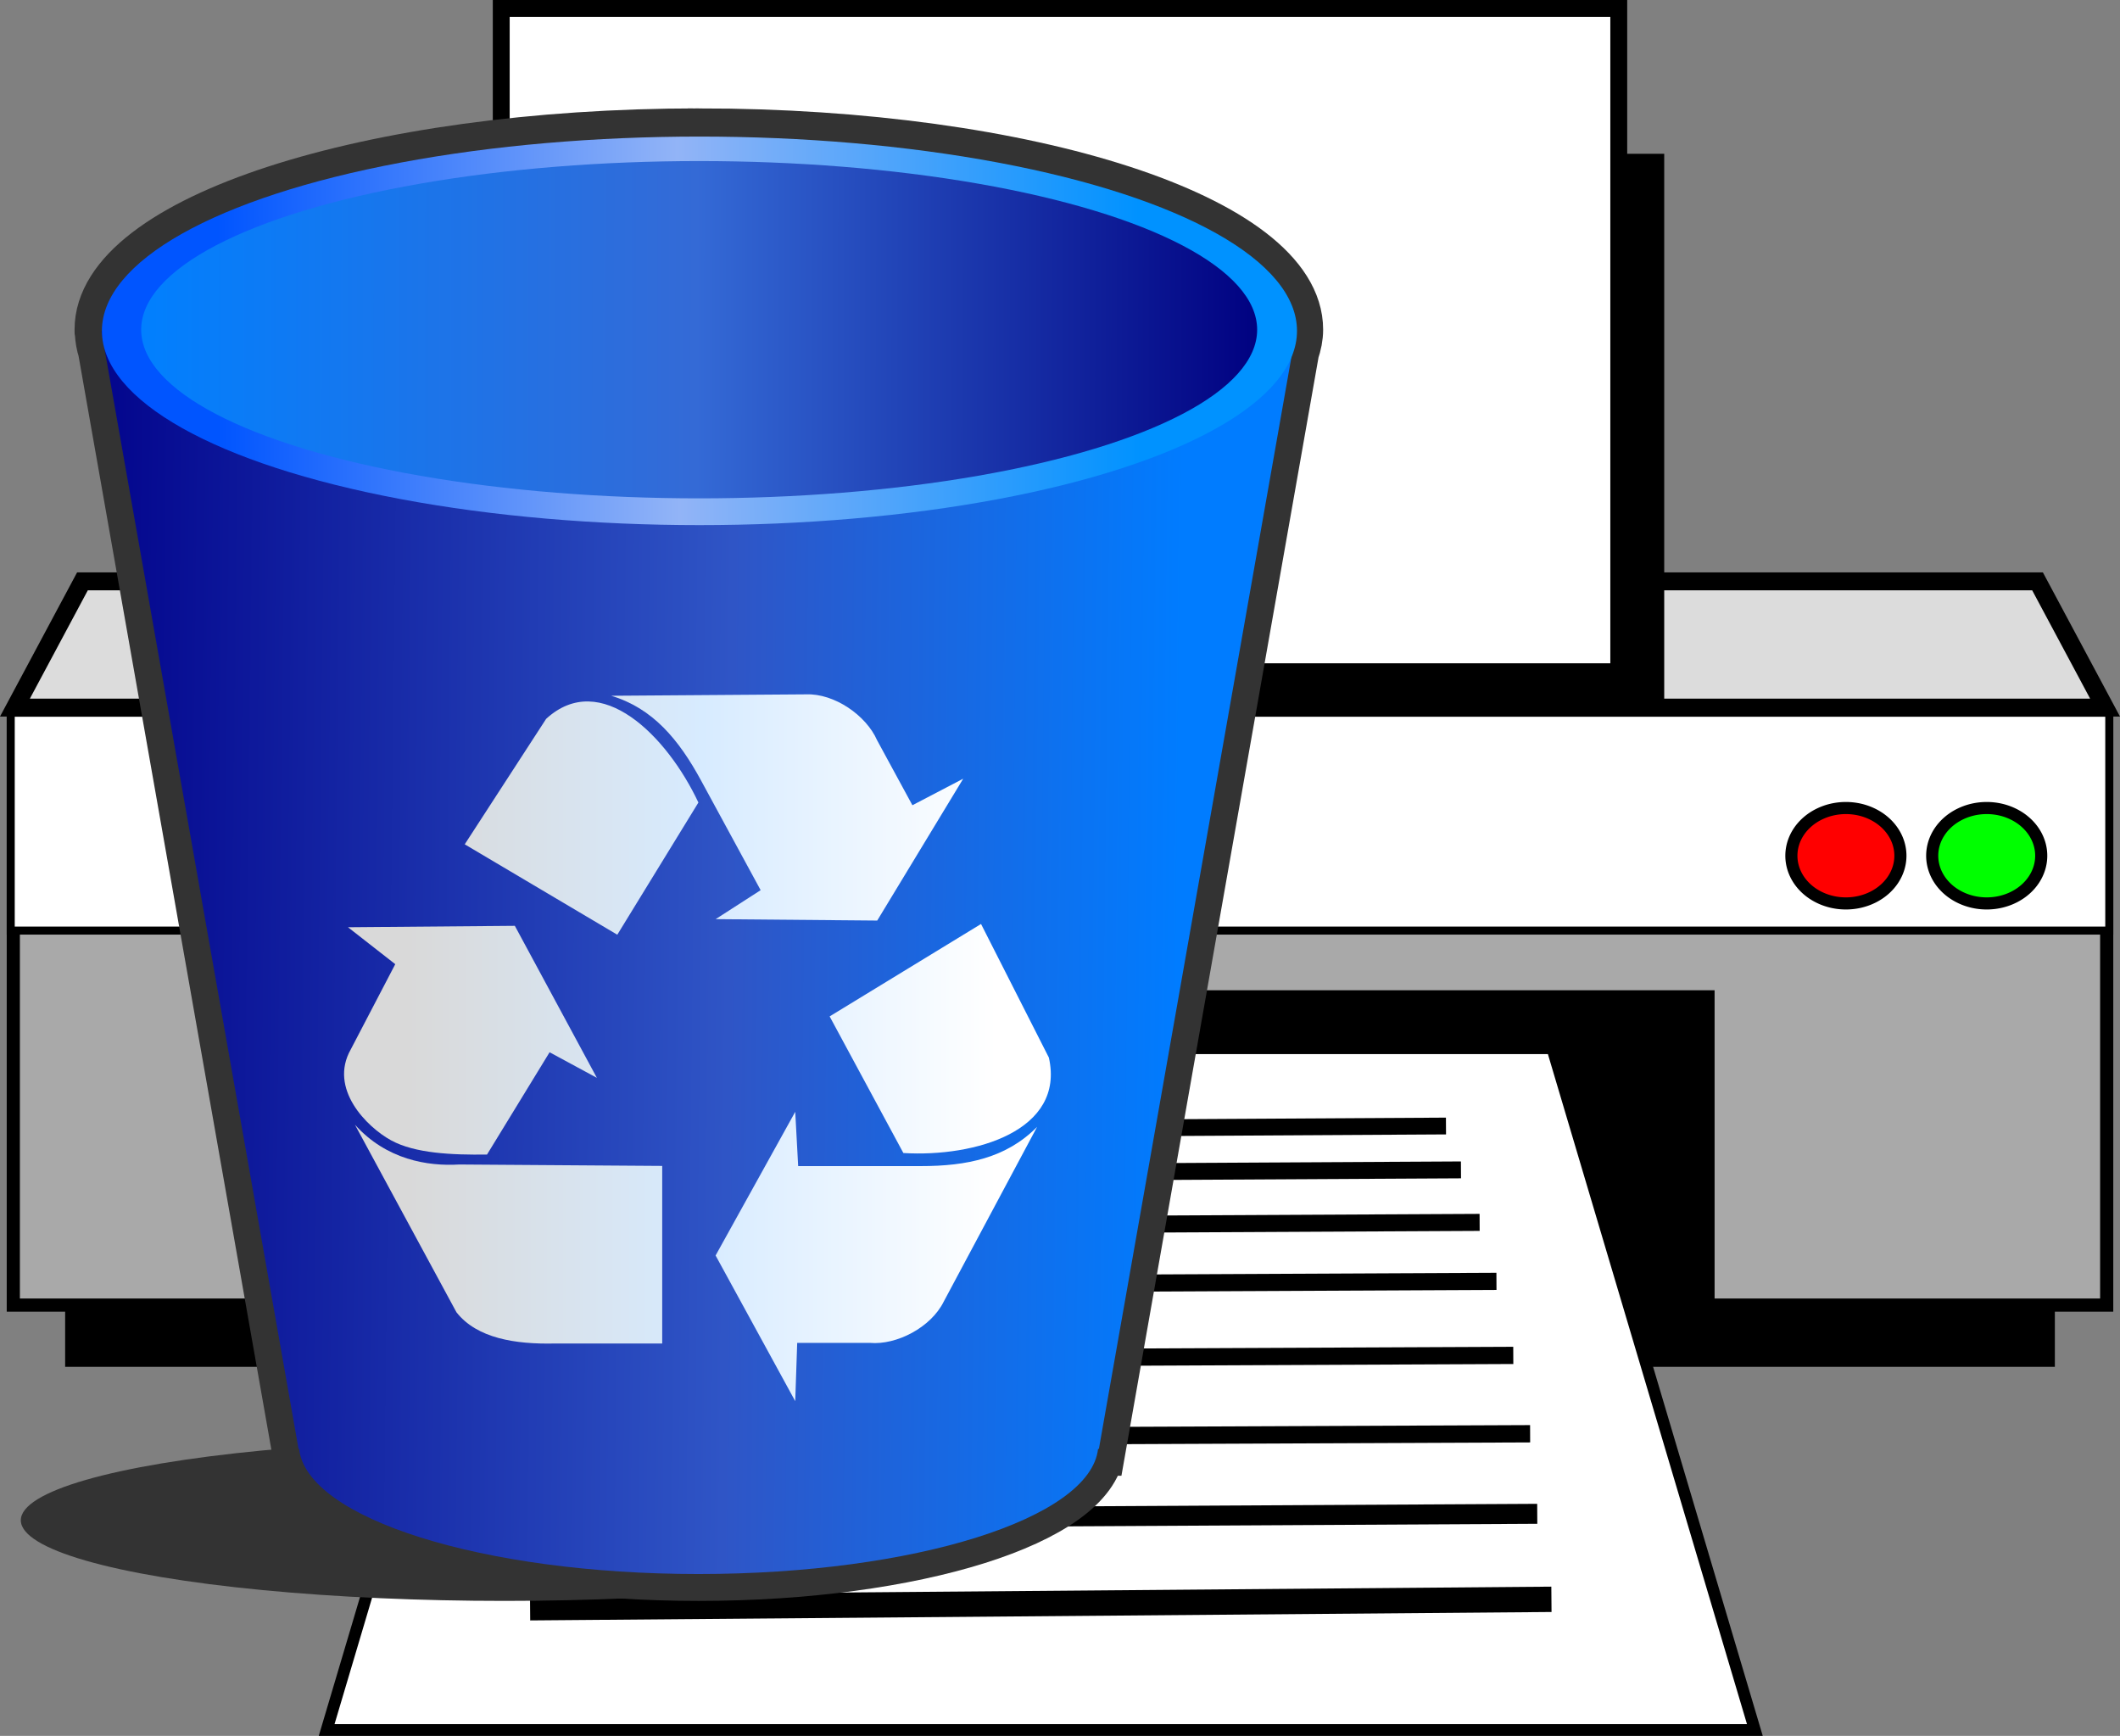 <?xml version="1.0" encoding="UTF-8" standalone="no"?>
<svg
   xmlns:dc="http://purl.org/dc/elements/1.1/"
   xmlns:cc="http://creativecommons.org/ns#"
   xmlns:rdf="http://www.w3.org/1999/02/22-rdf-syntax-ns#"
   xmlns:svg="http://www.w3.org/2000/svg"
   xmlns="http://www.w3.org/2000/svg"
   xmlns:xlink="http://www.w3.org/1999/xlink"
   xmlns:sodipodi="http://sodipodi.sourceforge.net/DTD/sodipodi-0.dtd"
   xmlns:inkscape="http://www.inkscape.org/namespaces/inkscape"
   viewBox="0 0 680.139 556.865"
   id="svg2"
   version="1.1"
   inkscape:version="0.91 r13725"
   sodipodi:docname="DeletePrinter.svg"
   width="680.139"
   height="556.865"
   inkscape:export-filename="/home/simon/Incoming/EditPrinter.png"
   inkscape:export-xdpi="16.161907"
   inkscape:export-ydpi="16.161907">
  <rect x="0" y="0" width="680.139" height="556.865" fill="#808080" stroke="none"/>
  <defs
     id="defs42">
    <filter
       id="filter3528">
      <feGaussianBlur
         stdDeviation="2.657"
         id="feGaussianBlur3530" />
    </filter>
    <filter
       id="filter3382">
      <feGaussianBlur
         id="feGaussianBlur4310"
         stdDeviation="2.156" />
    </filter>
    <filter
       id="filter3534">
      <feGaussianBlur
         id="feGaussianBlur4313"
         stdDeviation="1.37" />
    </filter>
    <linearGradient
       id="linearGradient3470">
      <stop
         id="stop4316"
         offset="0" />
      <stop
         id="stop4318"
         stop-opacity="0"
         offset="1" />
    </linearGradient>
    <linearGradient
       id="linearGradient3390">
      <stop
         id="stop4321"
         stop-color="#fff"
         offset="0" />
      <stop
         id="stop4323"
         stop-opacity="0"
         stop-color="#fff"
         offset="1" />
    </linearGradient>
    <linearGradient
       id="linearGradient2898">
      <stop
         id="stop4326"
         stop-color="#eceee9"
         offset="0" />
      <stop
         id="stop4328"
         stop-opacity="0"
         stop-color="#c6b6b6"
         offset="1" />
    </linearGradient>
    <linearGradient
       y2="627.939"
       y1="643.116"
       x2="217.624"
       x1="212.832"
       id="linearGradient3480"
       gradientUnits="userSpaceOnUse">
      <stop
         id="stop4331"
         stop-opacity=".751"
         stop-color="#fff"
         offset="0" />
      <stop
         id="stop4333"
         stop-opacity="0"
         stop-color="#fff"
         offset="1" />
    </linearGradient>
    <linearGradient
       xlink:href="#linearGradient2898"
       x2="621.523"
       x1="487.509"
       spreadMethod="reflect"
       id="linearGradient2944"
       gradientUnits="userSpaceOnUse" />
    <linearGradient
       y2="360.934"
       y1="442.709"
       xlink:href="#linearGradient3390"
       x2="365.059"
       x1="396.953"
       id="linearGradient3127"
       gradientUnits="userSpaceOnUse" />
    <linearGradient
       y2="314.886"
       y1="486.284"
       xlink:href="#linearGradient3390"
       x2="349.367"
       x1="449.626"
       id="linearGradient3135"
       gradientUnits="userSpaceOnUse" />
    <linearGradient
       y2="237.665"
       y1="789.208"
       xlink:href="#linearGradient3470"
       x2="487.612"
       x1="475.958"
       id="linearGradient3143"
       gradientUnits="userSpaceOnUse" />
    <linearGradient
       xlink:href="#linearGradient3390"
       x2="530.627"
       x1="462.055"
       id="linearGradient3246"
       gradientUnits="userSpaceOnUse" />
    <linearGradient
       y2="590.708"
       y1="728.258"
       xlink:href="#linearGradient3470"
       x2="500.297"
       x1="312.565"
       id="linearGradient3272"
       gradientUnits="userSpaceOnUse" />
    <linearGradient
       y2="534.756"
       y1="935.024"
       xlink:href="#linearGradient3470"
       x2="300.947"
       x1="738.841"
       id="linearGradient3296"
       gradientUnits="userSpaceOnUse" />
    <linearGradient
       y2="498.666"
       y1="410.528"
       xlink:href="#linearGradient3390"
       x2="476.029"
       x1="393.427"
       id="linearGradient3300"
       gradientUnits="userSpaceOnUse" />
    <linearGradient
       y2="645.062"
       y1="639.38"
       xlink:href="#linearGradient3390"
       x2="452.309"
       x1="519.142"
       id="linearGradient3322"
       gradientUnits="userSpaceOnUse" />
    <linearGradient
       y2="585.604"
       y1="170.46"
       xlink:href="#linearGradient3470"
       x2="508.944"
       x1="415.924"
       id="linearGradient3404"
       gradientUnits="userSpaceOnUse" />
    <linearGradient
       y2="565.232"
       y1="658.166"
       xlink:href="#linearGradient3390"
       x2="197.99"
       x1="472.751"
       id="linearGradient3416"
       gradientUnits="userSpaceOnUse" />
    <linearGradient
       y2="612.763"
       y1="623.147"
       xlink:href="#linearGradient3470"
       x2="201.466"
       x1="202.631"
       id="linearGradient3476"
       gradientUnits="userSpaceOnUse" />
    <radialGradient
       r="173.746"
       id="radialGradient3256"
       gradientUnits="userSpaceOnUse"
       gradientTransform="matrix(1,0,0,0.366,0,423.005)"
       fy="706.104"
       fx="343.452"
       cy="667.494"
       cx="284.863">
      <stop
         id="stop4348"
         offset="0" />
      <stop
         id="stop4350"
         stop-opacity=".811"
         offset=".728" />
      <stop
         id="stop4352"
         stop-opacity="0"
         offset="1" />
    </radialGradient>
    <radialGradient
       r="107.076"
       id="radialGradient3304"
       gradientUnits="userSpaceOnUse"
       gradientTransform="matrix(1,0,0,1.16,0,-101.867)"
       fy="754.89"
       fx="394.225"
       cy="655.158"
       cx="388.668">
      <stop
         id="stop4355"
         stop-opacity=".287"
         offset="0" />
      <stop
         id="stop4357"
         stop-opacity="0"
         offset="1" />
    </radialGradient>
    <radialGradient
       xlink:href="#linearGradient2898"
       r="171.429"
       id="radialGradient2904"
       gradientUnits="userSpaceOnUse"
       gradientTransform="matrix(0.926,-4.6209423e-8,6.1492962e-8,1.989,45.685,-460.636)"
       fy="598.39"
       fx="199.919"
       cy="464.341"
       cx="204.14" />
    <radialGradient
       xlink:href="#linearGradient2898"
       spreadMethod="reflect"
       r="171.429"
       id="radialGradient2916"
       gradientUnits="userSpaceOnUse"
       gradientTransform="matrix(1.155,0,0,0.5,-61.865,180.467)"
       cy="499.075"
       cx="398.49" />
    <radialGradient
       xlink:href="#linearGradient2898"
       r="24.244"
       id="radialGradient2970"
       gradientUnits="userSpaceOnUse"
       gradientTransform="matrix(1,0,0,4.125,0,-1763.933)"
       fy="545.357"
       fx="252.538"
       cy="564.458"
       cx="264.66" />
    <radialGradient
       xlink:href="#linearGradient3470"
       r="24.244"
       id="radialGradient2972"
       gradientUnits="userSpaceOnUse"
       gradientTransform="matrix(1,0,0,4.125,0,-1763.933)"
       fy="552.417"
       fx="277.077"
       cy="564.458"
       cx="264.66" />
    <radialGradient
       xlink:href="#linearGradient3470"
       r="171.429"
       id="radialGradient3234"
       gradientUnits="userSpaceOnUse"
       gradientTransform="matrix(0.913,2.7805358e-8,0,0.816,24.844,12.107)"
       fy="648.239"
       fx="292.744"
       cy="532.362"
       cx="285.714" />
    <radialGradient
       xlink:href="#linearGradient3390"
       r="107.076"
       id="radialGradient3286"
       gradientUnits="userSpaceOnUse"
       gradientTransform="matrix(0.172,0.708,-1.475,0.218,1268.111,213.42)"
       cy="588.425"
       cx="400.02" />
    <radialGradient
       xlink:href="#linearGradient3470"
       r="69.277"
       id="radialGradient3340"
       gradientUnits="userSpaceOnUse"
       gradientTransform="matrix(0.98,0.2,-0.467,2.287,419.63,-785.857)"
       cy="623.3"
       cx="196.998" />
    <radialGradient
       xlink:href="#linearGradient3390"
       r="112.076"
       id="radialGradient3396"
       gradientUnits="userSpaceOnUse"
       gradientTransform="matrix(0.822,-0.42,0.794,0.793,-439.664,275.579)"
       cy="662.972"
       cx="401.509" />
    <radialGradient
       xlink:href="#linearGradient3470"
       r="54.548"
       id="radialGradient3444"
       gradientUnits="userSpaceOnUse"
       gradientTransform="matrix(1,0,0,0.259,0,534.098)"
       cy="721.032"
       cx="210.112" />
    <radialGradient
       xlink:href="#linearGradient3390"
       r="18.408"
       id="radialGradient3456"
       gradientUnits="userSpaceOnUse"
       gradientTransform="matrix(0.442,-1.519,3.842,1.119,-2050.228,199.924)"
       cy="570.196"
       cx="154.014" />
    <radialGradient
       xlink:href="#linearGradient3390"
       r="18.408"
       id="radialGradient3466"
       gradientUnits="userSpaceOnUse"
       gradientTransform="matrix(0.182,-1.215,3.958,0.592,-2066.162,442.311)"
       cy="571.408"
       cx="192.249" />
    <linearGradient
       id="linearGradient4113">
      <stop
         id="stop4115"
         offset="0"
         style="stop-color:#ffffff;stop-opacity:1;" />
      <stop
         style="stop-color:#d7ebff;stop-opacity:1;"
         offset="0.5"
         id="stop4121" />
      <stop
         id="stop4117"
         offset="1"
         style="stop-color:#d9d9d9;stop-opacity:1;" />
    </linearGradient>
    <linearGradient
       id="linearGradient4058">
      <stop
         id="stop4060"
         offset="0"
         style="stop-color:#ff9b2a;stop-opacity:1;" />
      <stop
         style="stop-color:#ffc12a;stop-opacity:1;"
         offset="0.5"
         id="stop4066" />
      <stop
         id="stop4062"
         offset="1"
         style="stop-color:#ff562a;stop-opacity:1;" />
    </linearGradient>
    <linearGradient
       id="linearGradient3030">
      <stop
         style="stop-color:#0092ff;stop-opacity:1;"
         offset="0"
         id="stop3032" />
      <stop
         id="stop3034"
         offset="0.5"
         style="stop-color:#92b4f7;stop-opacity:1;" />
      <stop
         style="stop-color:#0055ff;stop-opacity:1;"
         offset="1"
         id="stop3036" />
    </linearGradient>
    <linearGradient
       id="linearGradient3005">
      <stop
         id="stop3007"
         offset="0"
         style="stop-color:#000089;stop-opacity:1;" />
      <stop
         style="stop-color:#2f55c6;stop-opacity:1;"
         offset="0.6"
         id="stop3013" />
      <stop
         id="stop3009"
         offset="1"
         style="stop-color:#007cff;stop-opacity:1;" />
    </linearGradient>
    <linearGradient
       id="linearGradient2992">
      <stop
         id="stop2994"
         offset="0"
         style="stop-color:#0080ff;stop-opacity:1;" />
      <stop
         style="stop-color:#346ad6;stop-opacity:1;"
         offset="0.5"
         id="stop3024" />
      <stop
         id="stop2996"
         offset="1"
         style="stop-color:#000080;stop-opacity:1;" />
    </linearGradient>
    <linearGradient
       gradientUnits="userSpaceOnUse"
       y2="452.679"
       x2="273.926"
       y1="451.506"
       x1="375.585"
       id="linearGradient2998"
       xlink:href="#linearGradient3030"
       inkscape:collect="always" />
    <linearGradient
       y2="452.679"
       x2="260.322"
       y1="452.407"
       x1="394.479"
       gradientUnits="userSpaceOnUse"
       id="linearGradient3002"
       xlink:href="#linearGradient2992"
       inkscape:collect="always" />
    <linearGradient
       gradientUnits="userSpaceOnUse"
       y2="543.791"
       x2="380.795"
       y1="542.362"
       x1="255"
       id="linearGradient3011"
       xlink:href="#linearGradient3005"
       inkscape:collect="always" />
    <inkscape:perspective
       id="perspective2843"
       inkscape:persp3d-origin="0.5 : 0.33333333 : 1"
       inkscape:vp_z="1 : 0.5 : 1"
       inkscape:vp_y="0 : 1000 : 0"
       inkscape:vp_x="0 : 0.5 : 1"
       sodipodi:type="inkscape:persp3d" />
    <inkscape:perspective
       sodipodi:type="inkscape:persp3d"
       inkscape:vp_x="0 : 40 : 1"
       inkscape:vp_y="0 : 1000 : 0"
       inkscape:vp_z="80 : 40 : 1"
       inkscape:persp3d-origin="40 : 26.666667 : 1"
       id="perspective16" />
    <linearGradient
       gradientUnits="userSpaceOnUse"
       y2="555.651"
       x2="296.182"
       y1="555.651"
       x1="360.742"
       id="linearGradient4119"
       xlink:href="#linearGradient4113"
       inkscape:collect="always" />
    <linearGradient
       inkscape:collect="always"
       xlink:href="#linearGradient4113"
       id="linearGradient4748"
       gradientUnits="userSpaceOnUse"
       x1="360.742"
       y1="555.651"
       x2="296.182"
       y2="555.651" />
    <linearGradient
       inkscape:collect="always"
       xlink:href="#linearGradient4113"
       id="linearGradient4750"
       gradientUnits="userSpaceOnUse"
       x1="360.742"
       y1="555.651"
       x2="296.182"
       y2="555.651" />
    <linearGradient
       inkscape:collect="always"
       xlink:href="#linearGradient4113"
       id="linearGradient4752"
       gradientUnits="userSpaceOnUse"
       x1="360.742"
       y1="555.651"
       x2="296.182"
       y2="555.651" />
    <linearGradient
       inkscape:collect="always"
       xlink:href="#linearGradient4113"
       id="linearGradient4754"
       gradientUnits="userSpaceOnUse"
       x1="360.742"
       y1="555.651"
       x2="296.182"
       y2="555.651" />
    <linearGradient
       inkscape:collect="always"
       xlink:href="#linearGradient4113"
       id="linearGradient4756"
       gradientUnits="userSpaceOnUse"
       x1="360.742"
       y1="555.651"
       x2="296.182"
       y2="555.651" />
    <linearGradient
       inkscape:collect="always"
       xlink:href="#linearGradient4113"
       id="linearGradient4758"
       gradientUnits="userSpaceOnUse"
       x1="360.742"
       y1="555.651"
       x2="296.182"
       y2="555.651" />
  </defs>
  <sodipodi:namedview
     pagecolor="#ffffff"
     bordercolor="#666666"
     borderopacity="1"
     objecttolerance="10"
     gridtolerance="10"
     guidetolerance="10"
     inkscape:pageopacity="0"
     inkscape:pageshadow="2"
     inkscape:window-width="1889"
     inkscape:window-height="1003"
     id="namedview40"
     showgrid="false"
     fit-margin-top="0"
     fit-margin-left="0"
     fit-margin-right="0"
     fit-margin-bottom="0"
     inkscape:zoom="0.31714784"
     inkscape:cx="688.74739"
     inkscape:cy="-209.22171"
     inkscape:window-x="31"
     inkscape:window-y="29"
     inkscape:window-maximized="1"
     inkscape:current-layer="svg2" />
  <path
     d="m 4.27,229.466 671.599,0 0,189.199 -671.599,0 0,-189.199 z"
     id="path4"
     inkscape:connector-curvature="0"
     style="fill:#a9a9a9;stroke:#000000;stroke-width:4.222" />
  <path
     d="m 20.898,418.068 638.342,0 0,20.404 -638.342,0 z"
     id="path6"
     inkscape:connector-curvature="0" />
  <path
     d="m 26.455,186.496 627.228,0 21.664,40.497 -670.557,0 21.664,-40.497 z"
     id="path8"
     inkscape:connector-curvature="0"
     style="fill:#dcdcdc;stroke:#000000;stroke-width:5.741" />
  <path
     d="m 3.444,228.639 673.251,0 0,69.887 -673.251,0 0,-69.887 z"
     id="path10"
     inkscape:connector-curvature="0"
     style="fill:#ffffff;stroke:#000000;stroke-width:2.569" />
  <path
     d="m 141.852,49.334 392.063,0 0,177.825 -392.063,0 z"
     id="path12"
     inkscape:connector-curvature="0" />
  <path
     d="m 160.809,2.708 358.521,0 0,212.781 -358.521,0 z"
     id="path14"
     inkscape:connector-curvature="0"
     style="fill:#ffffff;stroke:#000000;stroke-width:5.416" />
  <path
     d="m 609.689,274.513 a 17.489,15.303 0 1 1 -34.978,0 17.489,15.303 0 1 1 34.978,0 z"
     id="path16"
     inkscape:connector-curvature="0"
     style="fill:#ff0000;stroke:#000000;stroke-width:3.883" />
  <path
     d="m 654.868,274.513 a 17.489,15.303 0 1 1 -34.978,0 17.489,15.303 0 1 1 34.978,0 z"
     id="path18"
     inkscape:connector-curvature="0"
     style="fill:#00ff00;stroke:#000000;stroke-width:3.883" />
  <path
     d="m 124.637,318.758 424.349,0 0,98.828 -424.349,0 z"
     id="path20"
     inkscape:connector-curvature="0"
     style="stroke:#000000;stroke-width:2.18" />
  <path
     d="m 169.787,336.26 328.219,0 64.993,218.717 -458.204,0 64.993,-218.717 z"
     id="path22"
     inkscape:connector-curvature="0"
     style="fill:#ffffff;stroke:#000000;stroke-width:3.776" />
  <path
     d="m 203.894,362.712 260.005,-1.492"
     id="path24"
     inkscape:connector-curvature="0"
     style="fill:none;stroke:#000000;stroke-width:5.381" />
  <path
     d="m 199.087,376.748 269.619,-1.457"
     id="path26"
     inkscape:connector-curvature="0"
     style="fill:none;stroke:#000000;stroke-width:5.416" />
  <path
     d="M 193.1,393.549 474.694,392.133"
     id="path28"
     inkscape:connector-curvature="0"
     style="fill:none;stroke:#000000;stroke-width:5.457" />
  <path
     d="M 187.701,412.429 480.092,411.047"
     id="path30"
     inkscape:connector-curvature="0"
     style="fill:none;stroke:#000000;stroke-width:5.492" />
  <path
     d="m 182.302,436.152 303.19,-1.349"
     id="path32"
     inkscape:connector-curvature="0"
     style="fill:none;stroke:#000000;stroke-width:5.525" />
  <path
     d="m 176.902,461.259 313.991,-1.317"
     id="path34"
     inkscape:connector-curvature="0"
     style="fill:none;stroke:#000000;stroke-width:5.556" />
  <path
     d="m 174.616,487.344 318.562,-1.723"
     id="path36"
     inkscape:connector-curvature="0"
     style="fill:none;stroke:#000000;stroke-width:6.401" />
  <path
     d="m 170.064,515.754 327.665,-2.702"
     id="path38"
     inkscape:connector-curvature="0"
     style="fill:none;stroke:#000000;stroke-width:8.13" />
  <style
     id="style4152"
     type="text/css"><![CDATA[
	.st0{enable-background:new    ;}
]]></style>
  <g
     transform="matrix(2.874,0,0,2.874,-716.49,-1214.074)"
     id="layer1"
     inkscape:label="Layer 1">
    <g
       id="g4137">
      <ellipse
         style="fill:#333333;stroke:none"
         id="path4135"
         transform="matrix(0.973,0,0,1,246.759,423.531)"
         cx="60.5"
         cy="168.594"
         rx="55.5"
         ry="9" />
      <path
         style="fill:none;fill-opacity:1;fill-rule:evenodd;stroke:#333333;stroke-width:6;stroke-opacity:1"
         d="m 327.312,437.531 c -36.831,0 -66.688,9.713 -66.688,21.688 0,0.064 -0.002,0.124 0,0.188 l 0.031,0.188 c 0.034,0.64 0.142,1.281 0.344,1.906 l 21.625,122.656 0.062,0 c 0.856,7.767 20.495,13.969 44.594,13.969 24.098,0 43.738,-6.202 44.594,-13.969 l 0.094,0 L 393.562,461.625 c 0.27,-0.793 0.438,-1.59 0.438,-2.406 0,-11.974 -29.856,-21.688 -66.688,-21.688 z"
         id="path3015"
         inkscape:connector-curvature="0" />
      <path
         style="fill:url(#linearGradient3011);fill-opacity:1;fill-rule:evenodd;stroke:none"
         d="m 260.625,459.406 22,124.75 0.062,0 c 0.856,7.767 20.495,13.969 44.594,13.969 24.098,0 43.738,-6.202 44.594,-13.969 l 0.094,0 22,-124.75 -133.344,0 z"
         id="path2990"
         inkscape:connector-curvature="0" />
      <ellipse
         style="fill:url(#linearGradient2998);fill-opacity:1;fill-rule:evenodd;stroke:none"
         id="path2985"
         transform="matrix(1.012,0,0,1.827,-3.582,-363.818)"
         cx="327.037"
         cy="450.564"
         rx="65.912"
         ry="11.869" />
      <ellipse
         transform="matrix(-0.945,0,0,1.586,636.397,-255.359)"
         id="path3000"
         style="fill:url(#linearGradient3002);fill-opacity:1;fill-rule:evenodd;stroke:none"
         cx="327.037"
         cy="450.564"
         rx="65.912"
         ry="11.869" />
      <g
         id="g4105"
         transform="matrix(1.018,0,0,1.018,-6.66,-10.674)"
         style="fill:url(#linearGradient4119);fill-opacity:1">
        <path
           style="fill:url(#linearGradient4748);fill-opacity:1;fill-rule:evenodd;stroke:none"
           id="path2742"
           d="m 342.408,536.893 16.602,-10.133 7.439,14.649 c 1.797,8.004 -8.049,10.941 -15.955,10.464 l -8.085,-14.98 z"
           inkscape:connector-curvature="0" />
        <path
           style="fill:url(#linearGradient4750);fill-opacity:1;fill-rule:evenodd;stroke:none"
           id="path2743"
           d="m 338.635,547.357 -8.732,15.751 8.732,15.971 0.216,-6.388 7.978,0 c 2.911,0.257 6.684,-1.689 8.085,-4.516 l 10.241,-19.165 c -3.378,3.415 -7.721,4.296 -12.721,4.296 l -13.476,0 -0.323,-5.948 z"
           inkscape:connector-curvature="0" />
        <path
           style="fill:url(#linearGradient4752);fill-opacity:1;fill-rule:evenodd;stroke:none"
           id="path2751"
           d="m 319.125,527.937 -16.73,-9.912 8.925,-13.755 c 5.977,-5.49 13.27,1.88 16.698,9.173 l -8.894,14.494 z"
           inkscape:connector-curvature="0" />
        <path
           style="fill:url(#linearGradient4754);fill-opacity:1;fill-rule:evenodd;stroke:none"
           id="path2752"
           d="m 329.91,526.229 17.717,0.155 9.428,-15.553 -5.571,2.908 -3.872,-7.126 c -1.193,-2.725 -4.689,-5.151 -7.789,-5.031 l -21.371,0.154 c 4.561,1.36 7.424,4.812 9.85,9.278 l 6.541,12.038 -4.933,3.176 z"
           inkscape:connector-curvature="0" />
        <path
           style="fill:url(#linearGradient4756);fill-opacity:1;fill-rule:evenodd;stroke:none"
           id="path2753"
           d="m 289.593,527.117 5.184,4.05 -4.879,9.346 c -2.439,4.31 1.751,8.508 4.421,9.969 2.628,1.439 6.708,1.61 10.52,1.558 l 6.861,-11.215 5.184,2.804 -8.995,-16.667 -18.295,0.156 z"
           inkscape:connector-curvature="0" />
        <path
           style="fill:url(#linearGradient4758);fill-opacity:1;fill-rule:evenodd;stroke:none"
           id="path2754"
           d="m 290.355,548.769 11.13,20.562 c 2.236,2.856 6.454,3.531 10.825,3.427 l 11.739,0 0,-19.471 -22.259,-0.156 c -3.456,0.208 -7.979,-0.519 -11.434,-4.362 z"
           inkscape:connector-curvature="0" />
      </g>
    </g>
  </g>
</svg>
